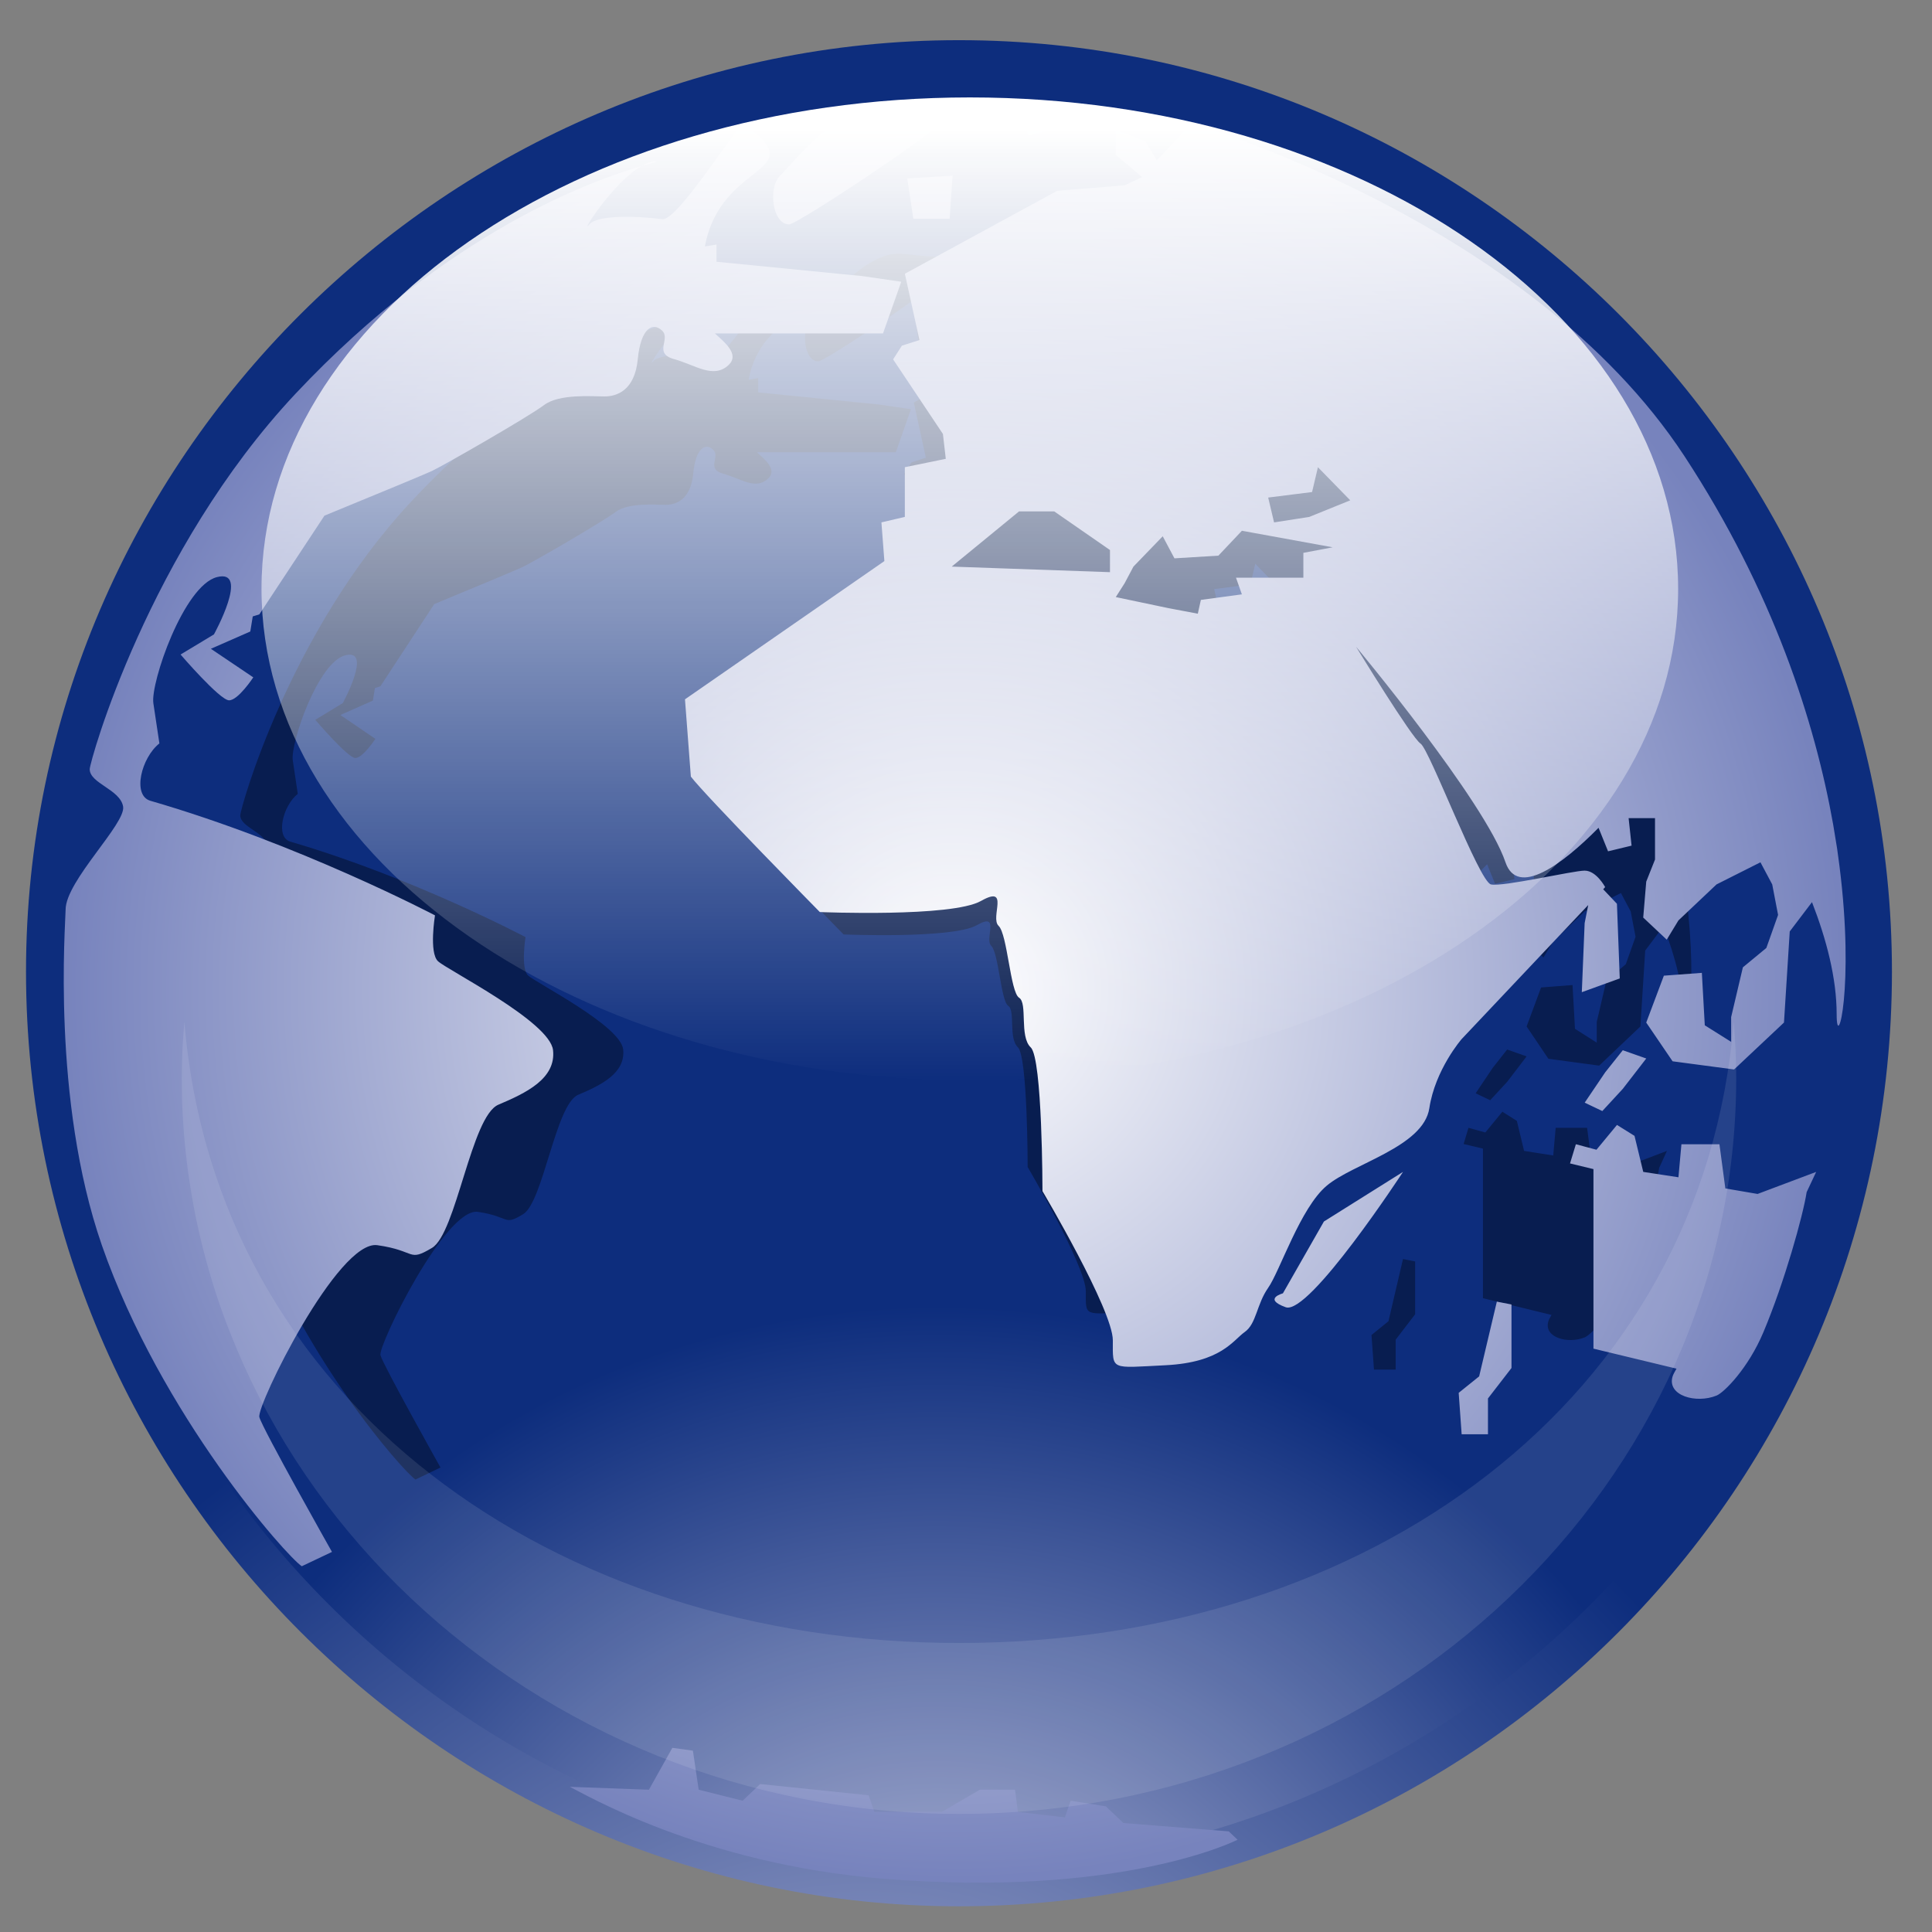 <?xml version="1.0" encoding="UTF-8" standalone="no"?>
<!-- Generator: Adobe Illustrator 10.0.3, SVG Export Plug-In . SVG Version: 3.0.0 Build 77)  -->

<svg
   xmlns:a="http://ns.adobe.com/AdobeSVGViewerExtensions/3.0/"
   xmlns:dc="http://purl.org/dc/elements/1.1/"
   xmlns:cc="http://creativecommons.org/ns#"
   xmlns:rdf="http://www.w3.org/1999/02/22-rdf-syntax-ns#"
   xmlns:svg="http://www.w3.org/2000/svg"
   xmlns="http://www.w3.org/2000/svg"
   xmlns:xlink="http://www.w3.org/1999/xlink"
   xmlns:sodipodi="http://sodipodi.sourceforge.net/DTD/sodipodi-0.dtd"
   xmlns:inkscape="http://www.inkscape.org/namespaces/inkscape"
   width="128"
   height="128"
   viewBox="0 0 128 128"
   overflow="visible"
   enable-background="new 0 0 128 128"
   xml:space="preserve"
   id="svg2"
   version="1.1"
   inkscape:version="0.48.1 "
   sodipodi:docname="www.svg"
   inkscape:export-filename="www.png"
   inkscape:export-xdpi="11.25"
   inkscape:export-ydpi="11.25"><rect x="0" y="0" width="128" height="128" fill="#808080" stroke="none"/><defs
   id="defs133">
		
		
	
			
			
			<linearGradient
   id="XMLID_4_"
   gradientUnits="userSpaceOnUse"
   x1="28.164"
   y1="53.351"
   x2="189.151"
   y2="138.997">
				<stop
   offset="0"
   style="stop-color:#FFFFFF"
   id="stop41" />
				<stop
   offset="0.503"
   style="stop-color:#E7E7E7"
   id="stop43" />
				<stop
   offset="1"
   style="stop-color:#D4D4D4"
   id="stop45" />
				
				
				
			</linearGradient>
			
			
			<linearGradient
   id="XMLID_5_"
   gradientUnits="userSpaceOnUse"
   x1="-4.022"
   y1="10.651"
   x2="127.298"
   y2="10.651">
				<stop
   offset="0"
   style="stop-color:#B3CAFF"
   id="stop52" />
				<stop
   offset="1"
   style="stop-color:#0053BD"
   id="stop54" />
				
				
				
			</linearGradient>
			
			
			
			
		<linearGradient
   inkscape:collect="always"
   xlink:href="#XMLID_4_"
   id="linearGradient3256"
   gradientUnits="userSpaceOnUse"
   x1="28.164"
   y1="53.351"
   x2="189.151"
   y2="138.997"
   gradientTransform="matrix(1.48,0,0,1.48,-31.081,-36.976)" /><radialGradient
   inkscape:collect="always"
   xlink:href="#XMLID_6_"
   id="radialGradient3276"
   gradientUnits="userSpaceOnUse"
   cx="59.719"
   cy="128.739"
   fx="59.719"
   fy="128.739"
   r="47.163" /><radialGradient
   inkscape:collect="always"
   xlink:href="#XMLID_7_"
   id="radialGradient3278"
   gradientUnits="userSpaceOnUse"
   gradientTransform="matrix(1,0,0,0.948,0,4.28)"
   cx="62.948"
   cy="120.099"
   fx="62.948"
   fy="120.099"
   r="36.608" /><radialGradient
   inkscape:collect="always"
   xlink:href="#XMLID_8_"
   id="radialGradient3280"
   gradientUnits="userSpaceOnUse"
   cx="63.72"
   cy="69.299"
   fx="63.72"
   fy="69.299"
   r="39.803" /><linearGradient
   inkscape:collect="always"
   xlink:href="#XMLID_9_"
   id="linearGradient3282"
   gradientUnits="userSpaceOnUse"
   x1="64.415"
   y1="30.757"
   x2="64.415"
   y2="73.405" /></defs><sodipodi:namedview
   pagecolor="#ffffff"
   bordercolor="#666666"
   borderopacity="1"
   objecttolerance="10"
   gridtolerance="10"
   guidetolerance="10"
   inkscape:pageopacity="0"
   inkscape:pageshadow="2"
   inkscape:window-width="640"
   inkscape:window-height="480"
   id="namedview131"
   showgrid="false"
   inkscape:zoom="2.4453125"
   inkscape:cx="64"
   inkscape:cy="64"
   inkscape:window-x="1280"
   inkscape:window-y="-25"
   inkscape:window-maximized="0"
   inkscape:current-layer="svg2" />
	<path
   d="M 75.695,86.156 V 67.389 C 63.016,72.68 49.173,75.732 34.658,75.993 v 10.161 h 41.036 z"
   id="path38"
   inkscape:connector-curvature="0"
   style="fill:none" /><path
   d="M 75.695,55.382 H 34.658 V 75.995 C 49.173,75.732 63.016,72.682 75.695,67.39 V 55.382 z"
   id="path47"
   style="fill:url(#linearGradient3256)"
   inkscape:connector-curvature="0" /><path
   d="m 98.705,76.52 c 0,2.496 0.642,4.355 1.928,5.58 1.283,1.225 3.233,1.836 5.844,1.836 3.729,0 6.393,-0.607 7.988,-1.825 1.595,-1.218 2.394,-3.541 2.394,-6.968 V 74.017 62.063 c -6.427,1.287 -11.058,3.063 -13.898,5.33 -2.837,2.264 -4.256,5.305 -4.256,9.127 z"
   id="path49"
   inkscape:connector-curvature="0"
   style="fill:none" /><g
   id="g58"
   transform="matrix(1.48,0,0,1.48,-31.081,-36.976)">
				
					<radialGradient
   id="XMLID_6_"
   cx="59.719"
   cy="128.739"
   r="47.163"
   fx="59.719"
   fy="128.739"
   gradientUnits="userSpaceOnUse">
					<stop
   offset="0"
   style="stop-color:#B8BBDA"
   id="stop61" />
					<stop
   offset="1"
   style="stop-color:#0D2D7D"
   id="stop63" />
					
					
					
				</radialGradient>
				<path
   d="m 63.928,110.319 c 23.064,0 41.766,-18.792 41.766,-41.841 0,-22.905 -18.701,-41.696 -41.766,-41.696 -22.897,0 -41.763,18.792 -41.763,41.696 0,23.049 18.866,41.841 41.763,41.841 z"
   id="path65"
   style="fill:url(#radialGradient3276)"
   inkscape:connector-curvature="0" />
				
					<radialGradient
   id="XMLID_7_"
   cx="62.948"
   cy="120.099"
   r="36.608"
   fx="62.948"
   fy="120.099"
   gradientTransform="matrix(1,0,0,0.948,0,4.28)"
   gradientUnits="userSpaceOnUse">
					<stop
   offset="0"
   style="stop-color:#B8BBDA"
   id="stop68" />
					<stop
   offset="1"
   style="stop-color:#0D2D7D"
   id="stop70" />
					
					
					
				</radialGradient>
				<path
   d="m 63.928,108.552 c 22.088,0 40.006,-17.993 40.006,-40.07 0,-21.937 -17.918,-39.938 -40.006,-39.938 C 42,28.543 23.93,46.545 23.93,68.481 c 0,22.078 18.07,40.071 39.998,40.071 z"
   id="path72"
   style="fill:url(#radialGradient3278)"
   inkscape:connector-curvature="0" />
				<path
   clip-rule="evenodd"
   d="m 44.636,68.648 c -0.333,-0.319 -0.11,-1.714 -0.11,-1.714 0,0 -5.043,-2.671 -10.53,-4.275 -0.678,-0.199 -0.336,-1.604 0.335,-2.137 l -0.224,-1.5 c -0.112,-0.749 1.121,-4.387 2.35,-4.704 1.235,-0.323 -0.11,2.139 -0.11,2.139 l -1.232,0.75 c 0,0 1.456,1.71 1.793,1.71 0.336,0 0.897,-0.858 0.897,-0.858 l -1.568,-1.068 1.456,-0.645 0.091,-0.559 0.245,-0.082 2.41,-3.678 c 1.666,-0.691 3.716,-1.543 3.975,-1.669 0.448,-0.211 3.583,-2.03 4.145,-2.456 0.561,-0.429 1.793,-0.319 2.241,-0.319 0.448,0 1.119,-0.213 1.232,-1.394 0.11,-1.174 0.562,-1.391 0.895,-1.071 0.337,0.322 -0.337,0.856 0.448,1.071 0.785,0.213 1.456,0.753 2.017,0.213 0.408,-0.391 -0.138,-0.835 -0.507,-1.174 h 6.219 l 0.674,-1.926 -1.459,-0.213 -5.377,-0.539 v -0.641 l -0.429,0.077 c 0.585,-3.229 4.042,-2.692 1.441,-4.564 -0.163,-0.113 -2.436,3.621 -3.019,3.546 -1.047,-0.141 -2.407,-0.151 -2.695,0.193 -0.383,0.455 0.86,-1.562 1.929,-2.176 -1.705,0.507 -7.096,2.365 -12.793,8.487 -5.448,5.853 -7.62,13.735 -7.62,14.009 0,0.535 1.12,0.753 1.234,1.39 0.108,0.641 -2.127,2.781 -2.127,3.851 0,0.493 -0.529,7.087 1.343,12.512 2.184,6.34 6.851,11.634 7.394,11.981 l 1.119,-0.537 c 0,0 -2.575,-4.599 -2.687,-5.027 -0.113,-0.425 2.911,-6.629 4.366,-6.417 1.456,0.214 1.123,0.646 2.018,0.106 0.898,-0.532 1.456,-4.918 2.465,-5.346 1.009,-0.428 2.127,-0.96 2.017,-2.029 -0.114,-1.073 -3.925,-2.993 -4.262,-3.317 z m 8.065,-29.836 c -0.167,0 -0.351,0.063 -0.536,0.173 0.44,-0.133 0.647,-0.173 0.536,-0.173 z m 10.864,2.136 0.111,-1.605 -1.676,0.108 0.224,1.497 h 1.341 z m 5.378,-3.747 -3.023,-1.065 0.561,1.714 2.462,-0.649 z m -11.313,3.96 c 0.338,0 7.057,-4.489 6.383,-4.598 -0.671,-0.106 -0.785,0 -2.575,-0.215 -1.79,-0.213 -3.697,2.566 -4.145,2.995 -0.447,0.429 -0.294,1.818 0.337,1.818 z m 18.265,39.877 c 0,0 -0.76,0.205 0.105,0.516 0.865,0.309 4.338,-5.049 4.338,-5.049 l -2.928,1.854 -1.515,2.679 z M 96.818,64.647 96.25,63.543 C 95.578,59.733 94.045,54.844 90.75,49.804 85.787,42.221 71.99,37.851 71.99,37.851 l -0.76,0.925 -0.43,-0.721 -1.088,-0.414 v 0.925 l 0.977,0.828 -0.652,0.309 -2.494,0.208 -5.636,3.09 0.54,2.474 -0.647,0.21 -0.326,0.512 1.843,2.783 0.106,0.931 -1.517,0.309 v 1.853 l -0.866,0.204 0.107,1.444 -7.374,5.16 0.217,2.881 c 0.543,0.72 4.773,5.052 4.773,5.052 0,0 4.876,0.204 5.96,-0.413 1.087,-0.616 0.327,0.617 0.653,0.925 0.326,0.314 0.434,2.478 0.758,2.685 0.326,0.203 0,1.443 0.432,1.853 0.438,0.411 0.438,5.361 0.438,5.361 0,0 2.604,4.433 2.604,5.568 0,1.135 -0.111,1.027 1.949,0.928 2.061,-0.104 2.49,-0.928 2.926,-1.237 0.434,-0.311 0.434,-1.03 0.871,-1.652 0.434,-0.617 1.189,-2.988 2.166,-3.812 0.975,-0.822 3.578,-1.441 3.793,-2.888 0.217,-1.443 1.195,-2.58 1.195,-2.58 l 4.688,-4.996 -0.137,0.674 -0.105,2.575 1.406,-0.516 -0.105,-2.783 -0.505,-0.546 0.068,-0.075 c 0,0 -0.326,-0.614 -0.76,-0.614 -0.432,0 -3.035,0.614 -3.465,0.514 -0.438,-0.106 -2.281,-5.054 -2.607,-5.259 -0.322,-0.208 -2.383,-3.608 -2.383,-3.608 0,0 4.77,5.771 5.529,8.043 0.441,1.318 2.096,0.092 3.441,-1.287 l 0.355,0.873 0.867,-0.207 -0.111,-1.03 h 0.977 v 1.546 l -0.322,0.823 -0.113,1.34 0.867,0.826 0.438,-0.721 1.406,-1.339 1.625,-0.824 0.438,0.823 0.217,1.135 -0.438,1.231 -0.867,0.728 -0.432,1.854 v 0.927 l -0.975,-0.62 -0.109,-1.959 -1.408,0.109 -0.648,1.745 0.975,1.446 2.273,0.307 1.846,-1.753 0.215,-3.398 0.82,-1.093 c 0.533,1.386 0.914,2.84 0.914,4.188 0,1.478 0.674,-1.028 0.104,-5.539 l 0.331,-0.445 z M 69.496,54.138 63.64,53.927 66.135,51.869 h 1.303 l 2.059,1.44 v 0.829 z m 7.152,-0.728 v 0.932 h -2.492 l 0.221,0.616 -1.52,0.205 -0.109,0.519 -1.08,-0.207 -1.955,-0.413 0.324,-0.513 0.326,-0.623 1.084,-1.133 0.434,0.824 1.627,-0.102 0.869,-0.928 3.355,0.616 -1.084,0.207 z m 0.217,-1.338 -1.299,0.204 -0.213,-0.922 1.623,-0.208 0.217,-0.927 1.193,1.236 -1.521,0.617 z m 11.604,21.341 0.871,-1.14 -0.871,-0.307 -0.65,0.826 -0.76,1.133 0.65,0.311 0.76,-0.823 z m -5.313,10.716 -0.76,0.617 0.111,1.548 h 0.971 v -1.339 l 0.871,-1.136 v -2.367 l -0.543,-0.107 -0.65,2.784 z m 9.108,-7.007 -0.217,-1.651 h -1.406 l -0.109,1.238 -1.305,-0.204 -0.324,-1.345 -0.648,-0.41 -0.762,0.929 -0.756,-0.208 -0.217,0.725 0.865,0.206 v 6.696 l 3.07,0.749 c -0.068,0.12 -0.125,0.223 -0.141,0.282 -0.221,0.724 0.869,1.032 1.623,0.724 0.283,-0.116 1.174,-1.025 1.734,-2.37 0.781,-1.874 1.463,-4.348 1.604,-5.22 l 0.346,-0.758 -2.166,0.822 -1.191,-0.205 z"
   id="path74"
   inkscape:connector-curvature="0"
   style="opacity:0.36;fill-rule:evenodd" />
				
					<radialGradient
   id="XMLID_8_"
   cx="63.72"
   cy="69.299"
   r="39.803"
   fx="63.72"
   fy="69.299"
   gradientUnits="userSpaceOnUse">
					<stop
   offset="0"
   style="stop-color:#FFFFFF"
   id="stop77" />
					<stop
   offset="1"
   style="stop-color:#7783BD"
   id="stop79" />
					
					
					
				</radialGradient>
				<path
   d="m 50.364,32.205 c -0.202,0 -0.422,0.086 -0.646,0.211 0.532,-0.156 0.782,-0.211 0.646,-0.211 z m 13.148,2.568 0.131,-1.926 -2.028,0.126 0.271,1.8 h 1.626 z M 40.607,68.013 C 40.199,67.63 40.473,65.96 40.473,65.96 c 0,0 -6.098,-3.206 -12.743,-5.13 -0.82,-0.242 -0.405,-1.926 0.406,-2.567 l -0.27,-1.799 c -0.136,-0.897 1.355,-5.262 2.847,-5.646 1.492,-0.386 -0.135,2.565 -0.135,2.565 l -1.494,0.901 c 0,0 1.762,2.05 2.172,2.05 0.407,0 1.083,-1.028 1.083,-1.028 l -1.898,-1.279 1.764,-0.774 0.11,-0.675 0.295,-0.091 2.915,-4.42 c 2.018,-0.83 4.497,-1.85 4.809,-1.999 0.544,-0.256 4.34,-2.435 5.016,-2.948 0.681,-0.518 2.166,-0.389 2.708,-0.389 0.544,0 1.358,-0.255 1.493,-1.67 0.138,-1.412 0.678,-1.668 1.087,-1.279 0.405,0.38 -0.409,1.023 0.543,1.279 0.948,0.261 1.757,0.901 2.437,0.261 0.497,-0.473 -0.167,-1.007 -0.615,-1.412 h 7.526 l 0.817,-2.315 -1.761,-0.254 -6.51,-0.639 v -0.771 l -0.519,0.087 c 0.707,-3.873 4.891,-3.232 1.74,-5.475 -0.191,-0.14 -2.948,4.344 -3.647,4.254 -1.271,-0.167 -2.916,-0.178 -3.264,0.231 -0.461,0.543 1.037,-1.875 2.333,-2.61 -2.063,0.609 -8.584,2.841 -15.482,10.185 -6.591,7.023 -9.219,16.484 -9.219,16.813 0,0.641 1.36,0.902 1.495,1.672 0.133,0.767 -2.574,3.333 -2.574,4.617 0,0.592 -0.639,8.504 1.622,15.021 2.646,7.602 8.293,13.954 8.951,14.371 l 1.351,-0.641 c 0,0 -3.116,-5.52 -3.251,-6.034 -0.135,-0.511 3.526,-7.958 5.285,-7.696 1.761,0.25 1.356,0.768 2.439,0.123 1.09,-0.638 1.762,-5.906 2.979,-6.414 1.222,-0.517 2.582,-1.159 2.444,-2.438 -0.138,-1.285 -4.742,-3.596 -5.151,-3.984 z m 29.413,-37.734 -3.492,-0.696 0.51,1.469 2.982,-0.773 z m -13.693,4.748 c 0.413,0 8.542,-5.388 7.725,-5.515 -0.81,-0.127 -1.013,0.406 -3.186,0.153 -2.166,-0.26 -4.404,2.669 -4.943,3.182 -0.544,0.514 -0.359,2.18 0.404,2.18 z m 37.318,38.7 1.051,-1.359 -1.051,-0.37 -0.787,0.989 -0.918,1.358 0.789,0.375 0.916,-0.993 z m 4.591,4.457 -0.264,-1.978 H 96.27 l -0.133,1.479 -1.576,-0.241 -0.391,-1.613 -0.785,-0.489 -0.918,1.11 -0.922,-0.246 -0.262,0.859 1.049,0.254 v 8.037 l 3.717,0.896 c -0.09,0.151 -0.15,0.271 -0.174,0.346 -0.262,0.859 1.047,1.233 1.967,0.859 0.34,-0.137 1.422,-1.225 2.1,-2.843 0.945,-2.244 1.771,-5.212 1.934,-6.265 l 0.426,-0.905 -2.623,0.987 -1.443,-0.247 z m 5.004,-15.21 -0.178,-1.086 C 102.25,57.313 100.378,51.466 96.404,45.401 89.482,34.851 74.338,30.507 74.338,30.507 l -1.551,1.659 -0.523,-0.865 -1.314,-0.499 v 1.115 l 1.18,0.993 -0.785,0.37 -3.018,0.245 -6.82,3.713 0.653,2.969 -0.785,0.25 -0.394,0.614 2.23,3.339 0.128,1.113 -1.833,0.375 v 2.226 l -1.048,0.244 0.132,1.733 -8.926,6.188 0.263,3.459 c 0.657,0.864 5.774,6.064 5.774,6.064 0,0 5.903,0.245 7.214,-0.497 1.312,-0.742 0.395,0.742 0.788,1.115 0.395,0.371 0.523,2.967 0.916,3.216 0.396,0.245 0,1.728 0.523,2.226 0.525,0.493 0.525,6.433 0.525,6.433 0,0 3.15,5.318 3.15,6.679 0,1.363 -0.129,1.237 2.361,1.115 2.494,-0.127 3.016,-1.115 3.541,-1.486 0.529,-0.371 0.529,-1.235 1.051,-1.979 0.525,-0.744 1.443,-3.588 2.625,-4.574 1.18,-0.995 4.326,-1.737 4.59,-3.465 C 85.247,72.86 86.43,71.5 86.43,71.5 l 5.668,-6.002 -0.16,0.809 -0.127,3.092 1.699,-0.615 -0.127,-3.343 -0.615,-0.649 0.088,-0.097 c 0,0 -0.391,-0.737 -0.918,-0.737 -0.521,0 -3.672,0.737 -4.195,0.617 -0.529,-0.125 -2.758,-6.061 -3.152,-6.306 -0.391,-0.25 -2.885,-4.333 -2.885,-4.333 0,0 5.771,6.928 6.688,9.648 0.537,1.583 2.537,0.108 4.166,-1.544 l 0.426,1.053 1.053,-0.254 -0.133,-1.231 h 1.182 v 1.853 l -0.393,0.989 -0.135,1.609 1.053,0.989 0.523,-0.861 1.705,-1.612 1.967,-0.99 0.527,0.99 0.262,1.365 -0.525,1.479 -1.051,0.868 -0.525,2.227 v 1.108 l -1.18,-0.74 -0.131,-2.348 -1.701,0.126 -0.789,2.099 1.18,1.734 2.752,0.366 2.234,-2.101 0.258,-4.078 0.996,-1.312 c 0.646,1.661 1.104,3.401 1.104,5.02 0,1.776 0.814,-1.228 0.125,-6.644 l -0.104,-0.77 z M 70.689,50.597 63.604,50.348 66.619,47.876 h 1.574 l 2.496,1.73 v 0.991 z m 8.657,-0.865 v 1.112 H 76.33 l 0.264,0.746 -1.836,0.249 -0.137,0.617 -1.311,-0.248 -2.361,-0.496 0.395,-0.619 0.395,-0.745 1.311,-1.358 0.525,0.988 1.967,-0.121 1.053,-1.114 4.064,0.741 -1.313,0.248 z m 0.261,-1.607 -1.572,0.244 -0.264,-1.112 1.965,-0.247 0.262,-1.111 1.447,1.482 -1.838,0.744 z m 7.608,38.473 -0.916,0.737 0.133,1.855 h 1.178 v -1.604 l 1.053,-1.363 v -2.844 l -0.656,-0.127 -0.792,3.346 z M 78.43,82.881 c 0,0 -0.918,0.244 0.127,0.622 1.051,0.369 5.25,-6.059 5.25,-6.059 l -3.541,2.221 -1.836,3.216 z m -7.139,23.712 -0.789,-0.748 -1.574,-0.251 -0.258,0.747 -2.104,-0.247 -0.127,-0.993 h -1.574 l -1.705,0.993 h -3.016 l -0.26,-0.744 -4.854,-0.503 -0.785,0.747 -1.967,-0.493 -0.259,-1.748 -0.92,-0.127 -1.048,1.875 -3.541,-0.129 c 0.632,0.301 5.917,3.455 14.025,4.113 C 71.29,109.956 76.4,107.34 76.4,107.34 l -0.393,-0.374 -4.716,-0.373 z"
   id="path81"
   style="fill:url(#radialGradient3280)"
   inkscape:connector-curvature="0" />
				<path
   d="m 29.694,54.076 c -0.003,-0.187 -0.018,-0.371 -0.018,-0.558 0,-0.587 0.039,-1.17 0.096,-1.744 -1.048,1.44 -1.872,4.105 -1.769,4.785 l 0.27,1.814 c -0.81,0.648 -1.226,2.346 -0.405,2.589 1.401,0.409 2.775,0.879 4.076,1.359 -1.234,-2.311 -2.001,-4.792 -2.208,-7.377 -0.298,-0.326 -0.514,-0.583 -0.514,-0.583 l 0.472,-0.285 z"
   id="path83"
   inkscape:connector-curvature="0"
   style="fill:none" />
				<path
   d="M 83.941,77.71"
   id="path85"
   inkscape:connector-curvature="0" />
				<path
   a:adobe-blending-mode="screen"
   d="m 63.928,98.533 c -18.173,0 -33.291,-10.848 -34.674,-27.818 -0.071,0.835 -0.118,1.677 -0.118,2.521 0,18.152 15.72,32.948 34.792,32.948 19.211,0 34.795,-14.796 34.795,-32.948 0,-0.845 -0.043,-1.687 -0.111,-2.521 -1.378,16.971 -16.376,27.818 -34.684,27.818 z"
   id="path87"
   inkscape:connector-curvature="0"
   style="opacity:0.1;fill:#ffffff" />
				<linearGradient
   id="XMLID_9_"
   gradientUnits="userSpaceOnUse"
   x1="64.415"
   y1="30.757"
   x2="64.415"
   y2="73.405">
					<stop
   offset="0"
   style="stop-color:#FFFFFF"
   id="stop90" />
					<stop
   offset="1"
   style="stop-color:#FFFFFF;stop-opacity:0"
   id="stop92" />
					
					
					
				</linearGradient>
				<path
   a:adobe-blending-mode="screen"
   d="m 96.123,51.345 c 0,12.15 -14.195,22.002 -31.708,22.002 -17.51,0 -31.708,-9.853 -31.708,-22.002 0,-12.149 14.198,-22 31.708,-22 17.513,0 31.708,9.85 31.708,22 z"
   id="path94"
   style="fill:url(#linearGradient3282)"
   inkscape:connector-curvature="0" />
			</g><path
   style="fill:none"
   inkscape:connector-curvature="0"
   id="path129"
   d="M 128,128 H 0 V 0 h 128 v 128 z" />
</svg>